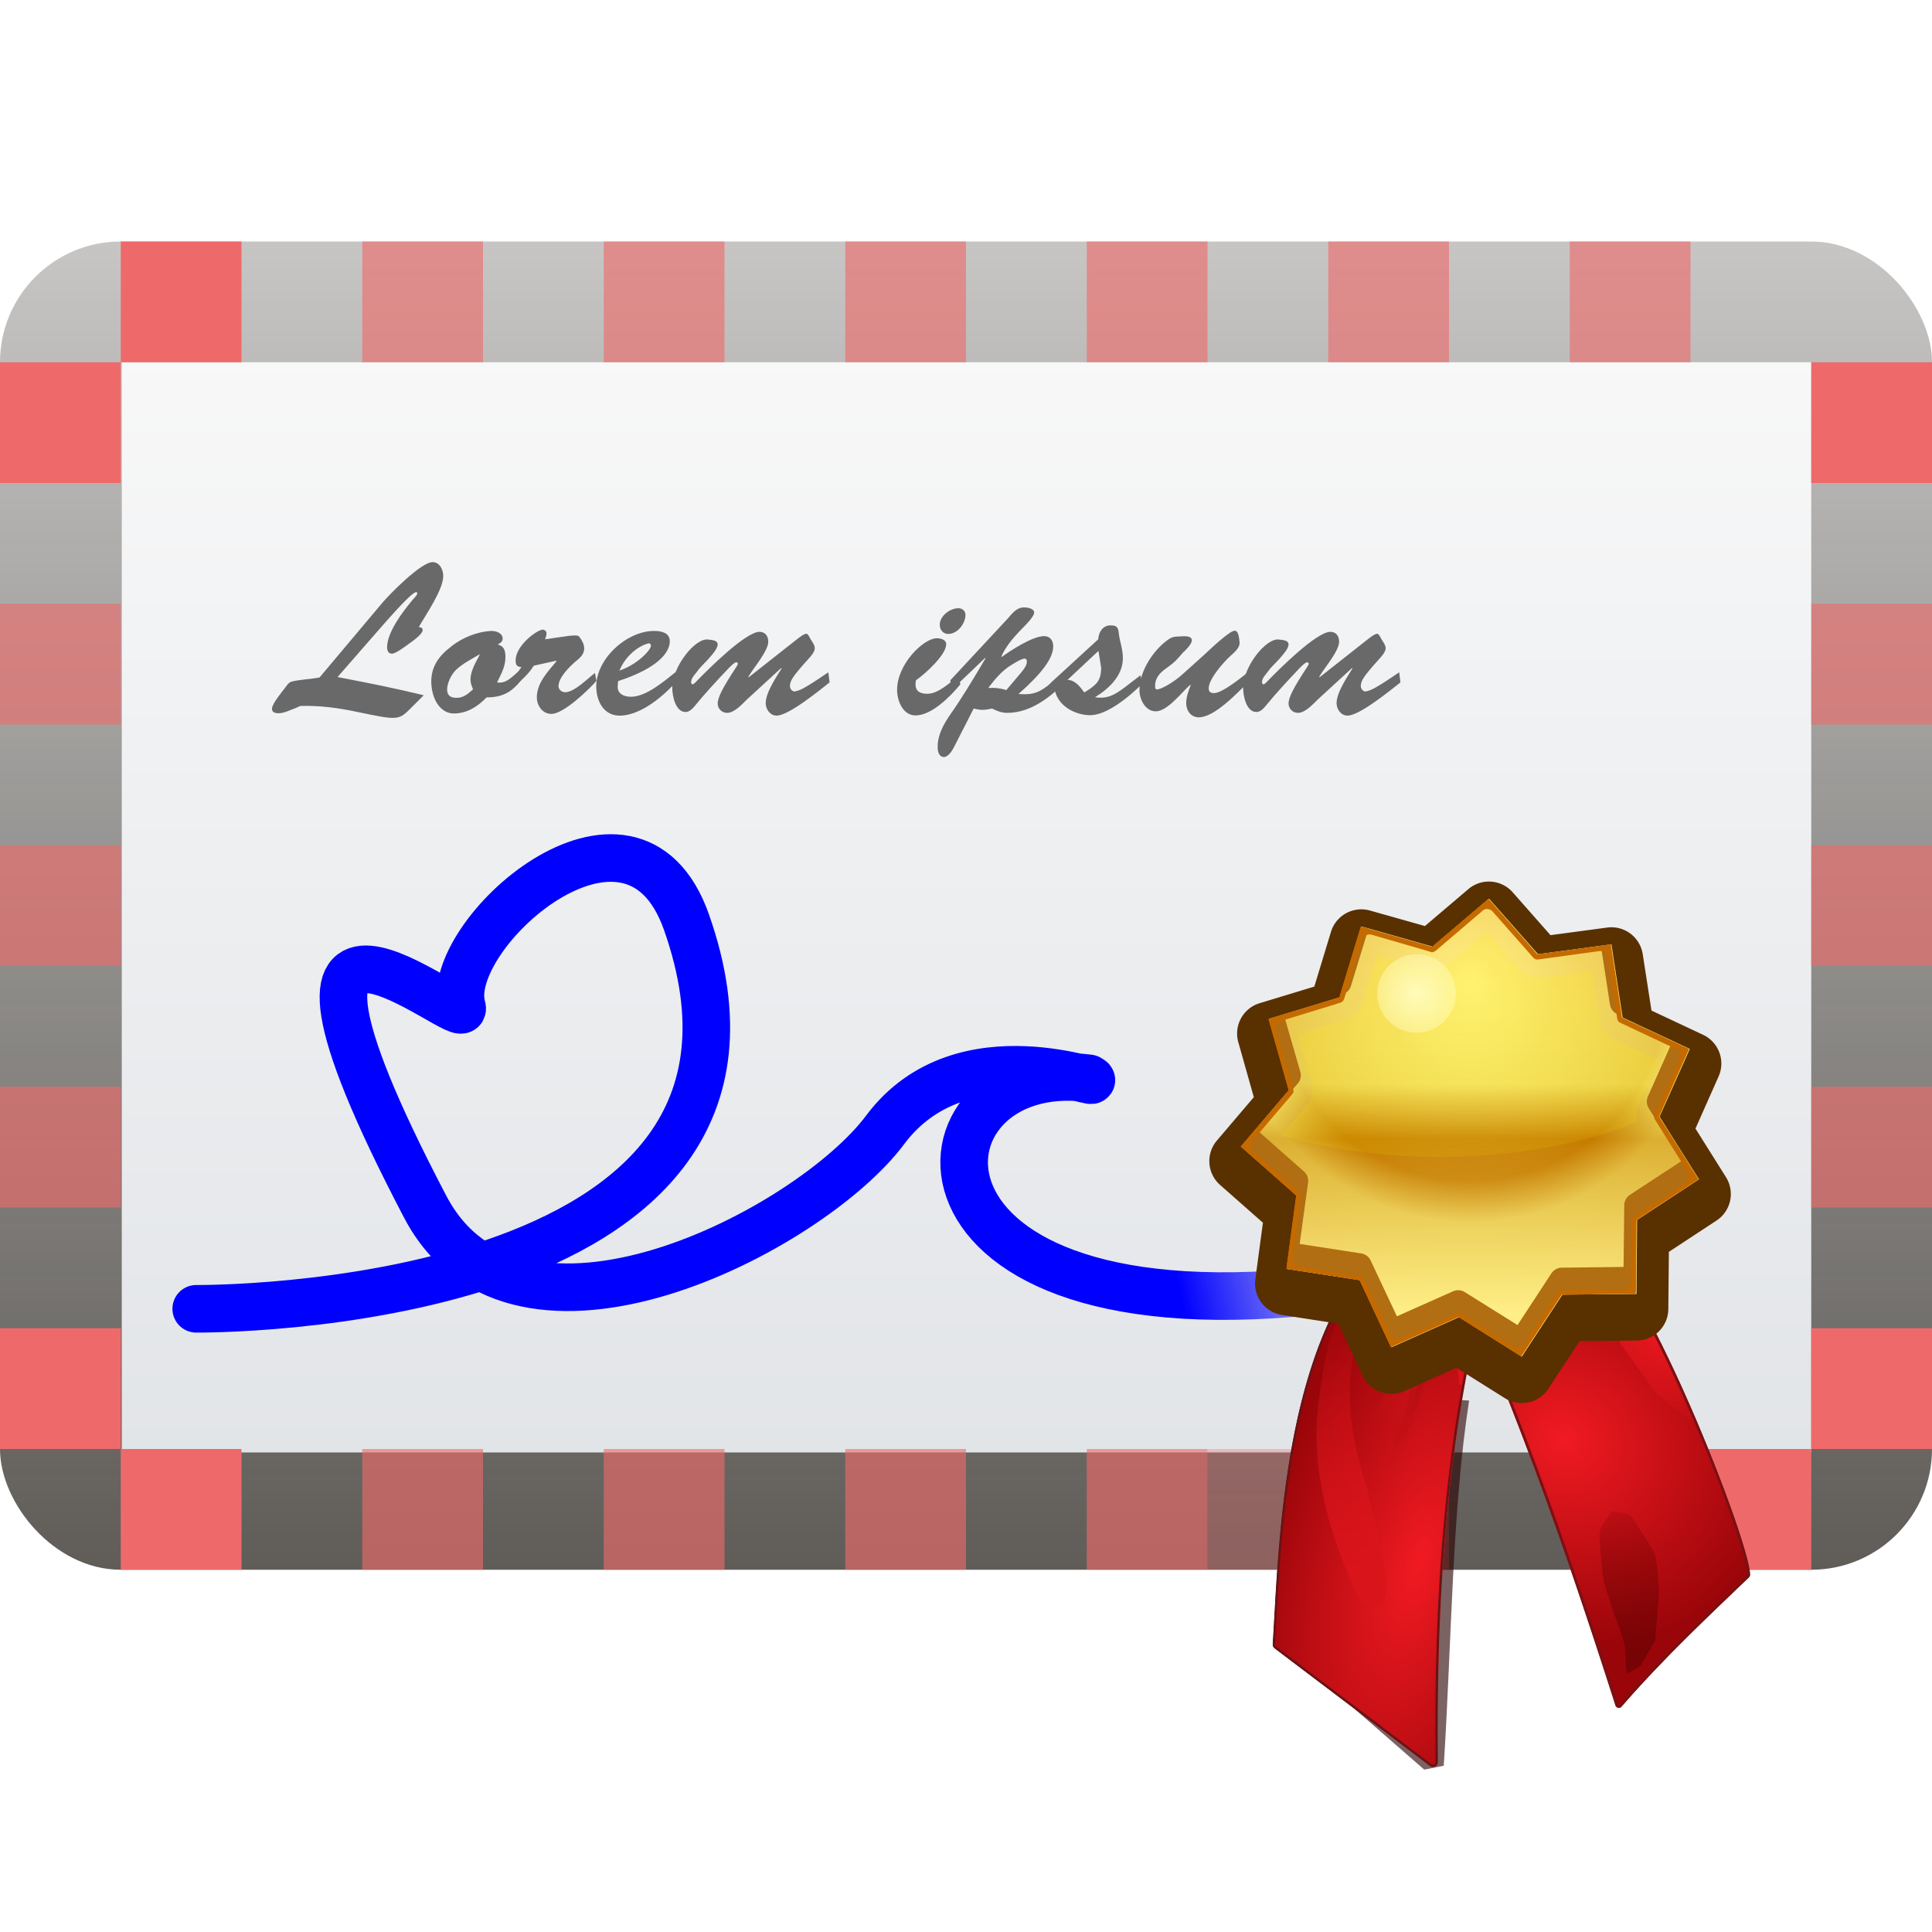 <svg height="16" width="16" xmlns="http://www.w3.org/2000/svg" xmlns:xlink="http://www.w3.org/1999/xlink"><linearGradient id="a" gradientUnits="userSpaceOnUse" x1="101.099" x2="101.099" y1="-125.739" y2="-31.373"><stop offset="0" stop-color="#dee1e5"/><stop offset="1" stop-color="#fafafa"/></linearGradient><linearGradient id="b" gradientTransform="matrix(2.067 0 0 2.219 -46.381 -134.029)" gradientUnits="userSpaceOnUse" x1="58.638" x2="64.994" y1="99.726" y2="98.139"><stop offset="0" stop-color="#00f"/><stop offset="1" stop-color="#00f" stop-opacity="0"/></linearGradient><filter id="c"><feGaussianBlur stdDeviation="1.466"/></filter><filter id="d"><feGaussianBlur stdDeviation=".641"/></filter><clipPath id="e"><path d="m104.176 99.24-6.333.059-3.473 5.296-5.359-3.374-5.785 2.577-2.684-5.736-6.26-.959.843-6.276-4.748-4.191 4.103-4.824-1.728-6.093 6.06-1.84 1.84-6.06 6.093 1.728 4.824-4.103 4.191 4.748 6.276-.843.959 6.26 5.736 2.684-2.577 5.785 3.374 5.359-5.296 3.473z" transform="translate(80 -.939)"/></clipPath><filter id="f" height="1.384" width="1.384" x="-.192" y="-.192"><feGaussianBlur stdDeviation=".537"/></filter><filter id="g"><feGaussianBlur stdDeviation=".458"/></filter><filter id="h"><feGaussianBlur stdDeviation="1.305"/></filter><clipPath id="i"><path d="m612.44 160.09a1.014 1.014 0 0 0 -.281.125c-.027.014-.033.011-.062.031-.026.014-.038.015-.062.031-.118.078-.248.152-.406.25-.306.19-.765.444-1.219.719-.454.275-.871.552-1.188.75-.1.062-.235.125-.469.281-.113.075-.19.134-.25.188-.03.027-.043.075-.062.094h-.031c-.005.005-.013.011-.031.031-0.0 0-.062.094-.062.094-6.738 6.571-9.958 14.746-10.844 23.594-.891 8.9.571 18.457 3.188 27.844 5.214 18.709 15.001 36.707 20.156 47.125a1.014 1.014 0 0 0 .781.562l40.062 5a1.014 1.014 0 0 0 1-1.531c-17.392-29.438-32.514-59.838-41.375-92.906-.302-1.129-1.115-1.717-1.781-2.375-.342-.337-.637-.615-.781-.844-.142-.225-.147-.396-.125-.5-.018.084.058-.162.156-.469.089-.279.185-.604.281-.906.105-.332.182-.631.25-.875 0-.001.059-.043.125-.344a1.014 1.014 0 0 0 -.344-1l-5.75-4.75a1.014 1.014 0 0 0 -.875-.219z"/></clipPath><filter id="j" height="1.182" width="1.408" x="-.204" y="-.091"><feGaussianBlur stdDeviation=".782"/></filter><filter id="k" height="1.16" width="1.299" x="-.15" y="-.08"><feGaussianBlur stdDeviation="1.46"/></filter><filter id="l" height="1.07" width="1.417" x="-.208" y="-.035"><feGaussianBlur stdDeviation=".882"/></filter><filter id="m" height="1.031" width="1.213" x="-.106" y="-.016"><feGaussianBlur stdDeviation=".394"/></filter><filter id="n"><feGaussianBlur stdDeviation=".597"/></filter><filter id="o" height="1.424" width="1.254" x="-.127" y="-.212"><feGaussianBlur stdDeviation="2.08"/></filter><radialGradient id="p" cx="602.011" cy="169.382" gradientTransform="matrix(.963 0 0 .853 22.421 24.876)" gradientUnits="userSpaceOnUse" r="43.462" xlink:href="#u"/><clipPath id="q"><path d="m582.025 131.65a.662.662 0 0 0 -.357.09l-21.844 12.688a.662.662 0 0 0 -.055 1.109c30.622 22.016 51.726 40.13 75.223 61.422a.662.662 0 0 0 1.096-.365c2.269-11.833 5.694-23.016 8.393-32.41a.662.662 0 0 0 -.074-.531c-.53-.858-1.656-2.045-3.311-3.621s-3.821-3.496-6.348-5.625c-5.054-4.257-11.542-9.344-18.203-14.125-6.661-4.781-13.49-9.253-19.242-12.285-2.876-1.516-5.48-2.674-7.689-3.328-1.955-.579-3.558-.701-4.873-.295l-2.248-2.504a.662.662 0 0 0 -.467-.219z" transform="translate(.018)"/></clipPath><filter id="r" height="1.507" width="1.68" x="-.34" y="-.253"><feGaussianBlur stdDeviation="2.7"/></filter><filter id="s" height="1.404" width="1.262" x="-.131" y="-.202"><feGaussianBlur stdDeviation="1.571"/></filter><filter id="t"><feGaussianBlur stdDeviation=".371"/></filter><linearGradient id="u"><stop offset="0" stop-color="#f11a22"/><stop offset="1" stop-color="#990509"/></linearGradient><linearGradient id="v"><stop offset="0" stop-color="#640101"/><stop offset="1" stop-color="#640101" stop-opacity="0"/></linearGradient><linearGradient id="w"><stop offset="0" stop-color="#da141b"/><stop offset="1" stop-color="#da141b" stop-opacity="0"/></linearGradient><filter id="x" height="1.201" width="1.395" x="-.198" y="-.101"><feGaussianBlur stdDeviation="1.078"/></filter><linearGradient id="y" gradientUnits="userSpaceOnUse" x1="48" x2="48" y1="160" y2="-16.25"><stop offset="0" stop-color="#312d28"/><stop offset="1" stop-color="#312d28" stop-opacity="0"/></linearGradient><radialGradient id="z" cx="608.323" cy="143.491" gradientTransform="matrix(1.239 0 0 .742 -145.383 37.08)" gradientUnits="userSpaceOnUse" r="19.651"><stop offset="0" stop-color="#eb181f"/><stop offset="1" stop-color="#eb181f" stop-opacity="0"/></radialGradient><radialGradient id="A" cx="573.464" cy="135.303" gradientTransform="matrix(1 0 0 .721 0 37.755)" gradientUnits="userSpaceOnUse" r="18.174"><stop offset="0" stop-color="#4e0202"/><stop offset="1" stop-color="#7e0404" stop-opacity=".889"/></radialGradient><linearGradient id="B" gradientUnits="userSpaceOnUse" x1="633.937" x2="613.629" xlink:href="#v" y1="197.161" y2="166.936"/><radialGradient id="C" cx="500.993" cy="210.258" gradientTransform="matrix(.968 -.252 .569 2.184 -103.455 -115.607)" gradientUnits="userSpaceOnUse" r="32.798" xlink:href="#u"/><linearGradient id="D" gradientUnits="userSpaceOnUse" x1="629.838" x2="607.273" xlink:href="#w" y1="184.084" y2="145.001"/><radialGradient id="E" cx="504.051" cy="178.19" gradientTransform="matrix(2.484 -.29 1.161 9.931 -846.241 -1441.397)" gradientUnits="userSpaceOnUse" r="4.447" xlink:href="#v"/><radialGradient id="F" cx="505.334" cy="176.754" gradientTransform="matrix(2.484 -.29 1.161 9.931 -847.441 -1441.397)" gradientUnits="userSpaceOnUse" r="4.447"><stop offset="0" stop-color="#de1822"/><stop offset="1" stop-color="#de1822" stop-opacity="0"/></radialGradient><linearGradient id="G" gradientUnits="userSpaceOnUse" x1="636.58" x2="599.097" xlink:href="#w" y1="237.157" y2="185.307"/><linearGradient id="H" gradientUnits="userSpaceOnUse" x1="615.526" x2="607.382" y1="158.337" y2="188.73"><stop offset="0" stop-color="#680000"/><stop offset="1" stop-color="#680000" stop-opacity="0"/></linearGradient><linearGradient id="I" gradientUnits="userSpaceOnUse" x1="89.955" x2="89.955" y1="100.949" y2="61.269"><stop offset="0" stop-color="#ffee93"/><stop offset=".377" stop-color="#c57c00"/><stop offset=".495" stop-color="#ffff7d"/><stop offset="1" stop-color="#ffe171"/></linearGradient><radialGradient id="J" cx="89.955" cy="72.519" gradientUnits="userSpaceOnUse" r="34.576"><stop offset="0" stop-color="#ffee93"/><stop offset=".492" stop-color="#c57c00"/><stop offset=".597" stop-color="#ffff7d"/><stop offset="1" stop-color="#ffe171"/></radialGradient><linearGradient id="K" gradientUnits="userSpaceOnUse" x1="95.453" x2="95.453" y1="73.791" y2="108.357"><stop offset="0" stop-color="#fff201"/><stop offset="1" stop-color="#fff201" stop-opacity="0"/></linearGradient><radialGradient id="L" cx="89.095" cy="77.442" gradientUnits="userSpaceOnUse" r="6.547"><stop offset="0" stop-color="#fffbba"/><stop offset="1" stop-color="#fffbba" stop-opacity="0"/></radialGradient><g transform="matrix(.125 0 0 .125 0 -2)"><rect fill="url(#y)" height="88" rx="8" width="128" y="32"/><path d="m8.068-112.228h111.932v72.228h-111.932z" fill="url(#a)" transform="scale(1 -1)"/><g fill="#ee6a6a"><path d="m8 112h8v8h-8z"/><g fill-opacity=".616"><path d="m24 112h8v8h-8z"/><path d="m40 112h8v8h-8z"/><path d="m56 112h8v8h-8z"/><path d="m72 112h8v8h-8z"/><path d="m88 112h8v8h-8z"/></g><path d="m80 112h8v8h-8z" fill-opacity=".322"/><path d="m104 112h8v8h-8z" fill-opacity=".616"/><path d="m112 112h8v8h-8z"/></g><g fill="#696969"><path d="m34.396 60.458c-.44.327-.838.866-1.463.753.27-.554.554-1.051.554-1.676 0-.426-.085-.724-.511-.838.156-.085.327-.17.327-.384 0-.383-.469-.526-.781-.511-.866.043-1.889.426-2.656 1.051-.795.611-1.321 1.321-1.293 2.386.057 1.293.739 2.031 1.477 2.031.895 0 1.591-.455 2.187-1.065 1.037 0 1.662-.341 2.301-1.15l-.142-.597m-2.613-1.108c.057.028-.611.923-.611 1.662 0 .241.071.426.17.653-.327.298-.625.568-1.094.568-.355 0-.625-.128-.625-.54 0-.44.27-.994.582-1.307.426-.412 1.094-.753 1.577-1.037"/><path d="m36.846 59.776.028.028c-.568.682-1.307 1.435-1.307 2.4 0 .54.369 1.094.966 1.094.81 0 2.443-1.577 2.983-2.187l-.1-.526c-.469.355-1.364 1.278-1.974 1.278-.213 0-.44-.17-.44-.398 0-.568.696-1.264 1.108-1.619.327-.27.597-.483.597-.923-.028-.256-.128-.483-.341-.753-.142-.17-.923 0-2.258.185.057-.128.1-.256.1-.398 0-.128-.114-.241-.256-.241-.341 0-1.79 1.023-1.79 2.045 0 .298.085.412.384.44-.27.383-.568.739-.937 1.037l.057.625c.611-.611 1.207-.98 1.704-1.761l1.477-.327"/><path d="m44.76 60.529c-.753.597-1.946 1.633-2.954 1.633-.455 0-.923-.185-.881-.724l.028-.312c2.727-.895 3.423-1.946 3.423-2.642 0-.568-.568-.682-1.023-.682-1.846-.014-3.906 1.889-3.849 3.75.028.937.511 1.861 1.548 1.861 1.406 0 2.969-1.335 3.835-2.344l-.128-.54m-3.721-.099c.384-.937 1.207-1.619 1.917-1.804.1-.028.17.057.17.156.016.241-.838 1.222-2.088 1.648"/><path d="m51.754 60.259.028.028c-.355.582-1.051 1.591-1.051 2.301 0 .412.298.824.724.824.795 0 2.841-1.676 3.508-2.202l-.085-.668c-1.747 1.193-1.903 1.193-2.202 1.264-.17.043-.355-.185-.341-.355.016-.327.1-.554 1.207-1.775.156-.17.44-.483.44-.724 0-.199-.156-.412-.256-.568-.042-.057-.185-.398-.298-.398-.17 0-.526.284-.668.398l-3.153 2.486-.028-.028c.312-.554 1.321-1.704 1.321-2.329 0-.369-.199-.653-.582-.653-.923 0-3.451 2.528-4.147 3.253-.042.043-.213.227-.284.227-.057 0-.1-.099-.1-.128 0-.298.256-.526.412-.739.213-.312.526-.568.781-.866.17-.199.568-.625.568-.909 0-.298-.426-.298-.639-.327-.852-.114-2.358 1.79-2.372 3.182 0 .511.199 1.619.881 1.619.256 0 .455-.213.611-.398.668-.824 1.463-1.676 2.202-2.457.1-.099.412-.44.554-.44.057 0 .1.043.1.099 0 .043-.057.156-.085.185-.923 1.406-1.264 2.06-1.25 2.471.016.341.284.597.625.597.483 0 .994-.582 1.321-.895l2.258-2.074"/><path d="m63.497 60.799c-.568.412-1.307 1.165-2.059 1.165-.653 0-.866-.312-.753-.895.597-.412 2.003-1.676 2.003-2.386 0-.312-.384-.398-.625-.398-.852 0-2.628 1.69-2.628 3.423 0 .724.384 1.69 1.222 1.69 1.079 0 2.329-1.278 2.969-2.06l-.128-.54m-.668-2.798c.611 0 1.136-.696 1.136-1.264 0-.256-.213-.44-.469-.44-.554 0-1.236.511-1.236 1.094 0 .341.227.611.568.611"/><path d="m66.669 61.722c-.384-.128-.781-.17-1.193-.142.384-.511.781-.994 1.307-1.378.185-.128.866-.568 1.094-.568.114 0 .156.099.156.199 0 .256-.199.497-.355.696l-1.008 1.193m-2.159 1.222c.185.043.369.085.568.085.227 0 .44-.043.653-.085.341.17.625.284 1.008.284 1.534 0 2.812-1.023 3.863-2.045l-.1-.653c-1.52 1.307-1.804 1.534-3.025 1.449 1.591-1.406 2.301-2.386 2.301-3.167 0-.369-.213-.668-.597-.668-.767 0-2.202.937-2.812 1.378l-.028-.028c.284-.639.724-1.165 1.207-1.676.227-.241.966-.923.966-1.236 0-.27-.455-.341-.653-.341-.54 0-.795.412-1.136.781l-3.764 4.048.057.668 2.244-2.145.028.028c-.923 1.562-1.633 2.727-2.287 3.65-.582.824-.895 1.534-.881 2.244 0 .256.085.639.412.639.27 0 .526-.383.639-.597l1.335-2.613"/><path d="m72.774 59.123c.085.483.142.866.185 1.165-.042.824-.27 1.065-1.122 1.591-.27-.369-.582-.81-1.108-.838l2.045-1.917m1.932 2.273c-.696.526-1.25.952-2.159.795.909-.554 1.846-1.42 1.846-2.585 0-.625-.213-1.108-.27-1.648-.042-.398-.128-.526-.554-.526-.511 0-.781.455-.81.923l-3.082 2.826c-.114.114-.341.312-.341.497 0 .128.1.27.242.27.128 0 .227-.099.312-.185.256 1.037 1.307 1.577 2.258 1.619 1.136.057 2.684-1.236 3.551-2.102l-.142-.54-.852.653"/><path d="m78.347 60.671c-.668.597-1.449 1.008-1.704 1.008-.1 0-.114-.142-.114-.213 0-.597.341-.909.781-1.222.554-.398.639-.526 1.079-1.023.156-.128.54-.526.568-.753.057-.426-.668-.298-.866-.298-.242 0-.426.028-.625.156-.909.597-1.974 2.017-1.974 3.395 0 .611.384 1.406 1.079 1.406.781 0 1.733-1.278 2.287-1.761l.028.028c-.142.369-.298.767-.298 1.193 0 .497.312.937.838.937 1.051 0 2.557-1.633 3.281-2.329l-.085-.611c-.426.341-1.648 1.335-2.187 1.335-.227 0-.355-.085-.355-.312 0-.639 1.008-1.761 1.463-2.173.227-.199.611-.526.582-.866-.057-.739-.213-.781-.327-.781-.355 0-1.747 1.349-2.045 1.619l-1.406 1.264"/><path d="m89.575 60.259.028.028c-.355.582-1.051 1.591-1.051 2.301 0 .412.298.824.724.824.795 0 2.841-1.676 3.508-2.202l-.085-.668c-1.747 1.193-1.903 1.193-2.202 1.264-.17.043-.355-.185-.341-.355.016-.327.1-.554 1.207-1.775.156-.17.44-.483.44-.724 0-.199-.156-.412-.256-.568-.042-.057-.185-.398-.298-.398-.17 0-.526.284-.668.398l-3.153 2.486-.028-.028c.312-.554 1.321-1.704 1.321-2.329 0-.369-.199-.653-.582-.653-.923 0-3.451 2.528-4.147 3.253-.042.043-.213.227-.284.227-.057 0-.1-.099-.1-.128 0-.298.256-.526.412-.739.213-.312.526-.568.781-.866.17-.199.568-.625.568-.909 0-.298-.426-.298-.639-.327-.852-.114-2.358 1.79-2.372 3.182 0 .511.199 1.619.881 1.619.256 0 .455-.213.611-.398.668-.824 1.463-1.676 2.202-2.457.1-.099.412-.44.554-.44.057 0 .1.043.1.099 0 .043-.057.156-.085.185-.923 1.406-1.264 2.06-1.25 2.471.016.341.284.597.625.597.483 0 .994-.582 1.321-.895l2.258-2.074"/></g><path d="m13 102.711s41.639.401 32.479-25.619c-3.66-10.384-16.259.955-14.868 5.654.545 1.84-16.146-12.956-2.442 13.202 6.102 11.648 25.507 1.567 30.474-5.092 5.164-6.922 15.078-2.52 13.497-3.414-12.183-1.575-13.987 17.653 16.173 13.954" fill="none" stroke="url(#b)" stroke-linecap="round" stroke-linejoin="round" stroke-width="3.152"/><g fill="#ee6a6a"><path d="m8 32h8v8h-8z"/><g fill-opacity=".616"><path d="m24 32h8v8h-8z"/><path d="m40 32h8v8h-8z"/><path d="m56 32h8v8h-8z"/><path d="m72 32h8v8h-8z"/><path d="m88 32h8v8h-8z"/><path d="m104 32h8v8h-8z"/></g><path d="m120 40h8v8h-8z"/><g transform="matrix(0 1 -1 0 0 8)"><path d="m32-8h8v8h-8z"/><g fill-opacity=".616"><path d="m48-8h8v8h-8z"/><path d="m64-8h8v8h-8z"/><path d="m80-8h8v8h-8z"/></g><path d="m96-8h8v8h-8z"/></g><g transform="matrix(0 1 -1 0 0 16)"><g fill-opacity=".616"><path d="m40-128h8v8h-8z"/><path d="m56-128h8v8h-8z"/><path d="m72-128h8v8h-8z"/></g><path d="m88-128h8v8h-8z"/></g></g><path d="m107.336 97.506c1.844 1.663 4.93 8.987 6.34 14.314l-.307.391-8.283 6.25-5.119-16.447z" fill="#280000" fill-opacity=".61" filter="url(#x)" transform="matrix(.974 0 0 .974 4.44 9.862)"/><path d="m95.371 101.572c-1.161 7.497-1.189 16.505-1.724 24.837l-1.326.265-9.032-7.867 2.359-17.854z" fill="#280000" fill-opacity=".61" filter="url(#x)" transform="matrix(.974 0 0 .974 4.44 9.862)"/><path d="m582.025 131.65a.662.662 0 0 0 -.357.09l-21.844 12.688a.662.662 0 0 0 -.055 1.109c30.622 22.016 51.726 40.13 75.223 61.422a.662.662 0 0 0 1.096-.365c2.269-11.833 5.694-23.016 8.393-32.41a.662.662 0 0 0 -.074-.531c-.53-.858-1.656-2.045-3.311-3.621s-3.821-3.496-6.348-5.625c-5.054-4.257-11.542-9.344-18.203-14.125-6.661-4.781-13.49-9.253-19.242-12.285-2.876-1.516-5.48-2.674-7.689-3.328-1.955-.579-3.558-.701-4.873-.295l-2.248-2.504a.662.662 0 0 0 -.467-.219z" fill="url(#p)" transform="matrix(.311 .18 -.18 .311 -53.206 -49.676)"/><g clip-path="url(#q)" transform="matrix(.311 .18 -.18 .311 -53.206 -49.676)"><path d="m588.671 133.164 1.434 6.885 4.877 4.016 7.746 4.877 10.328 4.59 14.918 1.721-5.164-12.049-34.138-11.475z" fill="url(#z)" filter="url(#o)"/><path clip-path="none" d="m581.844 90.993c-.147.023-.31.08-.438.156-.008.005-.023-.005-.031 0l-21.812 12.687-.031.031c-.691.443-.696 1.424-.031 1.906 30.605 22.004 51.665 40.12 75.156 61.406.336.301.798.31 1.156.188s.701-.4.781-.844c2.261-11.788 5.645-22.949 8.344-32.344.003-.009-.003-.022 0-.031.085-.306.068-.632-.094-.906-.588-.951-1.742-2.165-3.406-3.75-1.665-1.586-3.842-3.492-6.375-5.625-5.065-4.267-11.578-9.368-18.25-14.156-6.672-4.788-13.493-9.262-19.281-12.312-2.892-1.524-5.487-2.705-7.75-3.375-1.849-.548-3.441-.639-4.812-.312l-2.094-2.344c-.263-.3-.637-.433-1.031-.375zm.125 1c.041-.006.129.031.156.062l2.25 2.5.219.219.312-.094c1.181-.362 2.667-.28 4.562.281 2.156.639 4.765 1.805 7.625 3.312 5.717 3.013 12.507 7.478 19.156 12.25 6.65 4.772 13.146 9.846 18.188 14.094 2.521 2.124 4.668 4.059 6.312 5.625 1.646 1.568 2.746 2.736 3.219 3.5.019.032.042.089.031.125v.031c-2.696 9.388-6.131 20.571-8.406 32.438-.003.017-.045.066-.125.094s-.112.011-.125 0c-23.502-21.297-44.642-39.44-75.281-61.469-.03-.022-0-.261.031-.281l21.812-12.656h.031c.018-.011.011-.028.031-.031z" fill="#791113" filter="url(#t)" transform="translate(.018 40.163)"/><path d="m559.062 144.228 9.128.406 5.477-1.42 4.057-2.84 3.854-.811 3.043.203-.811-1.42s-3.043-.203-2.231-1.217c.811-1.014 3.043-3.449 3.043-3.449l3.246-5.477-10.751-2.231s-4.666 2.029-6.491 2.84c-1.826.811-10.345 11.36-10.345 11.36z" fill="url(#A)" filter="url(#s)"/><path d="m635.334 192.913s-3.246-6.897-3.651-7.708c-.406-.811-3.854-5.883-4.666-6.288-.811-.406-6.288-3.448-7.1-3.651-.811-.203-3.449 1.014-3.449 1.014s-.406 3.448 0 4.463c.406 1.014 4.057 6.086 4.868 7.1.811 1.014 5.477 5.071 6.491 5.883 1.014.811 3.246 2.637 3.854 3.854.609 1.217 2.231 3.246 2.231 3.246l1.42-2.434z" fill="url(#B)" filter="url(#r)" opacity=".8"/></g><path d="m475.115 145.674a1.014 1.014 0 0 0 -.396.086 1.014 1.014 0 0 0 -.143.076c-.006.004-.006.002-.012.006-.026.014-.035.015-.06.031-.118.077-.257.168-.414.266-.306.19-.755.438-1.209.713-.454.275-.883.56-1.199.758-.1.062-.229.109-.463.266a1.014 1.014 0 0 0 -.002 0c-.113.075-.192.144-.252.197-.03.027-.053.051-.072.07-.001.001-.003.003-.004.004-.008.008-.015.015-.023.023-.005.005-.005.005-.023.025-0.0 0-.068.084-.068.084s.002.002.002.002c-6.729 6.569-9.962 14.745-10.848 23.586-.891 8.9.573 18.455 3.189 27.842 5.214 18.709 15.006 36.729 20.162 47.146a1.014 1.014 0 0 0 .783.557l40.062 5a1.014 1.014 0 0 0 .998-1.521c-17.392-29.438-32.501-59.865-41.361-92.934-.302-1.129-1.133-1.709-1.799-2.367-.342-.337-.618-.621-.762-.85-.142-.225-.169-.392-.146-.496-.018.084.064-.16.162-.467.089-.279.185-.606.281-.908.105-.332.191-.632.26-.877 0-.001.041-.035.107-.336a1.014 1.014 0 0 0 -.344-1l-5.75-4.75a1.014 1.014 0 0 0 -.656-.232z" fill="url(#C)" transform="matrix(.277 .16 -.16 .277 -10.048 -20.773)"/><g clip-path="url(#i)" transform="matrix(.277 .16 -.16 .277 -45.851 -46.763)"><path d="m629.838 183.224c-14.765-13.114-19.868-25.566-18.647-43.032 0 0-3.899 5.224-4.303 8.319-1.091 8.351.737 17.692 5.451 24.671l14.918 22.09c12.274-.046 7.495-6.024 2.582-12.049z" fill="url(#D)" filter="url(#k)"/><path d="m618.129 160.991c-3.575 5.439-2.459 11.689-1.721 17.786 0 0 2.749 12.866 3.873 17.499s2.725 10.328 2.725 10.328 1.815 9.875-.43 11.619c-.362-4.621-2.102-15.054-4.59-19.364 0 0-1.887-6.737-2.438-10.184-.553-3.458-.861-10.471-.861-10.471s-1.132-5.492-1.147-7.817c-.009-3.368.749-6.135 2.008-9.252.656-1.078 3.012-3.012 3.012-3.012z" fill="url(#E)" filter="url(#l)" opacity=".535"/><path d="m616.929 160.991c-3.575 5.439-2.459 11.689-1.721 17.786 0 0 2.749 12.866 3.873 17.499s2.725 10.328 2.725 10.328 1.815 9.875-.43 11.619-5.307-1.148-5.307-1.148-.388-4.063-.717-7.028-1.291-10.758-1.291-10.758.384-7.095.287-10.614c-.097-3.519-.861-10.471-.861-10.471s-.558-4.99-.574-7.315c-.009-3.368.175-6.637 1.434-9.754.656-1.078 3.012-3.012 3.012-3.012z" fill="url(#F)" filter="url(#m)"/><path d="m621.662 223.53c-14.765-13.114-19.868-25.566-18.647-43.032 0 0-3.899 5.224-4.303 8.319-1.091 8.351 2.131 16.931 5.451 24.671 5.196 12.115 14.988 22.163 27.827 30.839 12.274-.046-5.414-14.774-10.328-20.799z" fill="url(#G)" filter="url(#k)"/><path d="m612.052 158.337c-.606 1.392-4.012 1.338-1.296 4.65-.176 5.497-2.961 10.622-4.441 15.933 0 0 3.721-6.175 5.164-9.467 1.196-2.728 2.869-8.463 2.869-8.463s1.721-2.008 1.004-2.152-3.156 0-3.299-.502z" fill="url(#H)" filter="url(#j)"/><path d="m612.312 159.594c-.035.009-.06.051-.094.062-.111.039-.244.061-.344.125v.031c-.008.004-.023-.005-.031 0-.012.007-.021.024-.031.031-.015.006-.014-.001-.062.031-.1.066-.209.116-.375.219-.286.177-.754.438-1.219.719-.466.282-.882.559-1.188.75-.055.034-.244.141-.5.312-.109.073-.202.12-.281.188l-.031.031c-.019.017-.017.016-.031.031l-.031.062-.031.031c.042-.042-.029-.006-.062.031 0 0-.029.06-.031.062-.002.003-.028-.004-.031 0s.004.026 0 .031c-.004.006.004.025 0 .031-.016.023-.031.031-.031.031-6.774 6.647-10.046 14.912-10.938 23.812-.9 8.989.592 18.606 3.219 28.031 5.236 18.785 15.042 36.821 20.188 47.219.223.46.649.778 1.156.844l40.062 5c.606.08 1.118-.277 1.406-.719s.411-1.04.094-1.562c-17.38-29.417-32.469-59.776-41.312-92.781-.349-1.303-1.31-2.005-1.938-2.625-.347-.342-.611-.628-.688-.75-.084-.134-.058-.148-.062-.125l-.5-.094-.5-.094c-.002.011.003.009 0 .031-.002.011.001.03 0 .062-.001.016-0.0.062 0 .062 0.0 0.0.031.094.031.094 0.0 0.0.062.156.062.156.027.155.021.272.125.438.211.335.507.605.844.938.705.696 1.401 1.202 1.656 2.156 8.878 33.132 24.002 63.573 41.406 93.031.077.127.059.345-.062.531-.122.187-.291.269-.438.25l-40.062-5c-.156-.02-.337-.14-.406-.281-5.165-10.439-14.931-28.398-20.125-47.032-2.606-9.349-4.038-18.877-3.156-27.688.876-8.744 4.031-16.773 10.656-23.25.011-.011.02-.021.031-.031l.031-.031.031-.031s.023-.019.031-.031l.031-.031c.004-.005-.003-.027 0-.031.029-.031.051-.013.062-.031.033-.029.086-.088.188-.156.211-.141.325-.191.469-.281.327-.204.714-.451 1.156-.719.443-.268.924-.548 1.25-.75.15-.093.27-.16.406-.25-.03.02-.044.041.031 0 .011-.005.01-.02.031-.031h.031l.031-.031c.044-.028.075-.049.125-.062v.031c.145-.032.325-.002.438.094l5.75 4.75c.132.11.193.332.156.5-.023.105-.025.142-.031.156-.001.003-0.0.031 0 .031-.011.015-.031.031-.031.031l-.031.094v.031c-.071.253-.15.528-.25.844-.098.309-.195.635-.281.906-.044.139-.066.258-.094.344-0.0 0.0.063-.063.062-.062-0.0 0.0.125-.094.125-.094 0 0 .219.438.219.438-0-0.0.469-.125.469-.125s.031.094.031.094c-0-0.0.001.047 0 .062.03-.092.08-.203.125-.344.092-.287.187-.611.281-.906.091-.286.129-.536.188-.75.008-.011.024-.019.031-.031.02-.03.046-.059.062-.094.046-.097.086-.231.125-.406.123-.556-.092-1.105-.531-1.469l-5.75-4.75c-.362-.308-.817-.445-1.281-.344l.031.188-.062-.188z" fill="#681315" filter="url(#n)"/></g><path d="m475.115 145.674a1.014 1.014 0 0 0 -.396.086 1.014 1.014 0 0 0 -.143.076c-.006.004-.006.002-.012.006-.026.014-.035.015-.06.031-.118.077-.257.168-.414.266-.306.19-.755.438-1.209.713-.454.275-.883.56-1.199.758-.1.062-.229.109-.463.266a1.014 1.014 0 0 0 -.002 0c-.113.075-.192.144-.252.197-.03.027-.053.051-.072.07-.001.001-.003.003-.004.004-.008.008-.015.015-.023.023-.005.005-.005.005-.023.025-0.0 0-.068.084-.068.084s.002.002.002.002c-6.729 6.569-9.962 14.745-10.848 23.586-.891 8.9.573 18.455 3.189 27.842 5.214 18.709 15.006 36.729 20.162 47.146a1.014 1.014 0 0 0 .783.557l40.062 5a1.014 1.014 0 0 0 .998-1.521c-17.392-29.438-32.501-59.865-41.361-92.934-.302-1.129-1.133-1.709-1.799-2.367-.342-.337-.618-.621-.762-.85-.142-.225-.169-.392-.146-.496-.018.084.064-.16.162-.467.089-.279.185-.606.281-.908.105-.332.191-.632.26-.877 0-.001.041-.035.107-.336a1.014 1.014 0 0 0 -.344-1l-5.75-4.75a1.014 1.014 0 0 0 -.656-.232z" fill="url(#C)" transform="matrix(.277 .16 -.16 .277 -10.048 -20.773)"/><path d="m91.422 62.729a2.713 2.713 0 0 0 -1.617.643l-3.711 3.156-4.701-1.326a2.713 2.713 0 0 0 -3.332 1.822l-1.422 4.678-4.678 1.422a2.713 2.713 0 0 0 -1.822 3.332l1.326 4.701-3.156 3.711a2.713 2.713 0 0 0 .273 3.793l3.662 3.229-.65 4.844a2.713 2.713 0 0 0 2.271 3.041l4.82.748 2.076 4.439a2.713 2.713 0 0 0 3.566 1.326l4.459-2 4.145 2.604a2.713 2.713 0 0 0 3.711-.809l2.674-4.072 4.898-.047a2.713 2.713 0 0 0 2.686-2.686l.047-4.898 4.072-2.674a2.713 2.713 0 0 0 .809-3.711l-2.607-4.152 1.979-4.461a2.713 2.713 0 0 0 -1.326-3.555l-4.414-2.074-.748-4.824a2.713 2.713 0 0 0 -3.041-2.271l-4.844.65-3.229-3.662a2.713 2.713 0 0 0 -2.176-.916z" fill="#593000" filter="url(#h)" transform="matrix(.775 0 0 .775 27.683 25.793)"/><path d="m104.176 99.24-6.333.059-3.473 5.296-5.359-3.374-5.785 2.577-2.684-5.736-6.26-.959.843-6.276-4.748-4.191 4.103-4.824-1.728-6.093 6.06-1.84 1.84-6.06 6.093 1.728 4.824-4.103 4.191 4.748 6.276-.843.959 6.26 5.736 2.684-2.577 5.785 3.374 5.359-5.296 3.473z" fill="url(#I)" transform="matrix(.775 0 0 .775 27.683 24.818)"/><path d="m104.176 99.24-6.333.059-3.473 5.296-5.359-3.374-5.785 2.577-2.684-5.736-6.26-.959.843-6.276-4.748-4.191 4.103-4.824-1.728-6.093 6.06-1.84 1.84-6.06 6.093 1.728 4.824-4.103 4.191 4.748 6.276-.843.959 6.26 5.736 2.684-2.577 5.785 3.374 5.359-5.296 3.473z" fill="url(#J)" opacity=".394" transform="matrix(.775 0 0 .775 27.683 24.818)"/><g clip-path="url(#e)" transform="matrix(.775 0 0 .775 -34.357 25.548)"><path d="m171.406 62.206c-.196.031-.383.119-.531.25l-4.375 3.719-5.562-1.562c-.516-.144-1.116.178-1.281.688l-1.688 5.531-5.531 1.688c-.509.165-.831.766-.688 1.281l1.562 5.562-3.719 4.406c-.337.408-.294 1.077.094 1.438l4.344 3.844-.781 5.719c-.061.53.348 1.071.875 1.156l5.719.875 2.438 5.25c.235.486.883.721 1.375.5l5.281-2.344 4.875 3.062c.46.289 1.139.142 1.438-.312l3.156-4.812 5.781-.062c.537-.01 1.022-.494 1.031-1.031l.062-5.781 4.812-3.156c.454-.298.602-.978.312-1.438l-3.062-4.844 2.344-5.312c.221-.492-.015-1.14-.5-1.375l-5.25-2.438-.875-5.719c-.086-.527-.626-.936-1.156-.875l-5.719.781-3.844-4.344c-.23-.26-.594-.394-.938-.344zm.062 2.5 3.5 3.969c.23.26.594.394.938.344l5.25-.719.812 5.281c.056.336.285.638.594.781l4.781 2.25-2.156 4.844c-.127.313-.091.686.094.969l2.812 4.5-4.438 2.906c-.287.191-.469.53-.469.875l-.062 5.281-5.281.062c-.345-0-.684.182-.875.469l-2.906 4.438-4.5-2.812c-.282-.184-.656-.221-.969-.094l-4.844 2.156-2.25-4.781c-.149-.316-.466-.548-.812-.594l-5.25-.812.719-5.25c.05-.343-.084-.708-.344-.938l-3.969-3.5 3.438-4.031c.226-.26.311-.636.219-.969l-1.469-5.094 5.094-1.562c.321-.101.587-.366.688-.688l1.562-5.094 5.094 1.469c.332.092.708.007.969-.219z" fill="#b16e13" filter="url(#c)"/><path d="m171.594 64.812c-.03.013-.062.023-.094.031-.039.006.007-.009-.031 0-.039.009.007-.012-.031 0-.038.012.006.017-.031.031-.036.017.003.012-.031.031-.035.019.002-.022-.031 0-.033.022 0.0.007-.031.031-.032.024-.001-.026-.031 0l-4.375 3.719c-.148.138-.365.198-.562.156l-5.563-1.562c-.026-.007-.005-.025-.031-.031-.026-.006-.005.005-.031 0-.027-.003-.005.002-.031 0-.027-.002-.004.001-.031 0-.027 0-.004-.002-.031 0-.027.003-.005-.004-.031 0-.026.004-.005-.005-.031 0-.026.007-.006.023-.031.031-.026.008-.006-.009-.031 0-.025.01-.007-.012-.031 0-.024.012.024.019 0 .031s-.008-.014-.031 0c-.022.015-.01.015-.031.031-.021.017-.011-.018-.031 0s.019.012 0 .031-.013-.02-.031 0 .017.011 0 .031-.015-.021-.031 0 .015.009 0 .031c-.014.023-.018.008-.031.031-.012.024.011.007 0 .031-.011.025.009.006 0 .031-.009.025-.023-.026-.031 0l-1.688 5.531c-.062.189-.217.345-.406.406l-5.53 1.688c-.025.008.025.022 0 .031-.025.009-.007-.011-.031 0-.025.011-.007-.012-.031 0-.024.013-.008.017-.031.031-.022.015-.01-.016-.031 0-.021.016.021.014 0 .031s-.011-.018-.031 0c-.02.018.019.012 0 .031s-.013-.02-.031 0c-.018.02.017.01 0 .031-.016.022-.016.009-.031.031-.014.023.013.008 0 .031s-.02-.024-.031 0c-.011.024.01.006 0 .031-.009.025.008.006 0 .031-.008.026-.025.005-.031.031-.005.026.004.005 0 .031-.004.026.003.005 0 .031-.002.027 0.0.004 0 .031.001.027-.002.004 0 .031s-.003.005 0 .031c.005.026-.006.005 0 .031.006.026.024.005.031.031l1.562 5.562c.05.193.002.409-.125.562l-3.719 4.406h-.031c-.016.021.015.009 0 .031-.014.023-.018.008-.031.031s.012.007 0 .031c-.011.024-.022.006-.031.031-.008.025.007.006 0 .031-.007.026.006.005 0 .031-.005.026.003.005 0 .031-.002.026.001.005 0 .031-.001.027-0.0.005 0 .031.002.026-.003.005 0 .031.003.026-.004.005 0 .031.005.026-.007.006 0 .031.008.025-.009.006 0 .031.009.025.021.007.031.031.011.024-.013.008 0 .031.014.023.017.009.031.031.016.021.015.011.031.031.018.02-.018.012 0 .031h.031l4.312 3.844c.16.136.245.354.219.562l-.781 5.688c-.003.027.002.005 0 .031-.002.027.001.004 0 .031.001.027-.002.005 0 .031.003.027-.005.005 0 .031s-.006.005 0 .031c.006.026.024-.026.031 0 .007.026-.008.006 0 .031.008.025-.009.006 0 .031.011.025-.012.007 0 .031.012.024.018-.023.031 0 .013.023-.014.009 0 .031.015.022.015.01.031.031.017.021.013.012.031.031.019.019-.02.013 0 .031s.011-.017.031 0c.021.017-.021.015 0 .031s.009-.015.031 0c.022.015.008-.014.031 0 .023.014-.024.019 0 .031s.007-.012.031 0c.025.01.006-.009.031 0 .025.009-.025.023 0 .031s.005-.007.031 0c.026.007.005-.005.031 0l5.719.875c.199.031.379.164.469.344l2.438 5.25c.012.024.018.008.031.031.014.023-.015.009 0 .031.015.022.015-.022.031 0 .016.022-.017.01 0 .031.018.02.012.012.031.031.02.018.01.014.031.031.022.016.009-.015.031 0 .022.015-.023.017 0 .031.023.014.007-.013.031 0 .024.013.007-.012.031 0 .024.012-.025.021 0 .031s.006-.009.031 0c.026.008.005-.007.031 0 .026.007.005-.005.031 0 .027.004.004.028.031.031.027.002.004-0.0.031 0 .027 0.0.004.001.031 0 .027-.002.004.004.031 0 .027-.004.005-.026.031-.031.026-.006.005.007.031 0 .026-.009.006.01.031 0 .025-.01.007-.02.031-.031l5.281-2.344c.192-.078.422-.054.594.062l4.875 3.062c.024.013.007-.012.031 0s.006.02.031.031c.025.01.005-.009.031 0 .026.007.005.025.031.031.027.006.004-.005.031 0 .027.003.004-.002.031 0 .027.002.004-.001.031 0 .027-.001.004.002.031 0 .027-.003.004.004.031 0 .027-.004.005.006.031 0 .027-.006-.026-.024 0-.031.026-.007.005.008.031 0 .026-.008.006.01.031 0 .025-.011.007.012.031 0 .024-.012-.024-.018 0-.031s.008.014.031 0c.022-.015.01-.015.031-.031.021-.018.011-.013.031-.031.019-.019.013-.011.031-.031.017-.021.015-.009.031-.031l3.156-4.812c.116-.173.323-.283.531-.281l5.781-.062c.027-.002.004.003.031 0 .027-.003.005.004.031 0 .027-.004-.026-.026 0-.031.026-.006.005.007.031 0 .026-.008.006.009.031 0s.006.011.031 0c.025-.011-.024-.02 0-.031s.008.013.031 0c.023-.014.009-.016.031-.031.022-.016.011.017.031 0s-.02-.013 0-.031.012.019.031 0c.019-.019-.018-.011 0-.031s.014.021.031 0c.017-.021-.016-.01 0-.031.015-.022.017-.008.031-.031.013-.024-.012-.007 0-.031.012-.024.021.025.031 0 .011-.025-.009-.006 0-.031.009-.025-.008-.006 0-.031.007-.026-.006-.005 0-.031s.027.027.031 0c.004-.027-.003-.004 0-.031.003-.027-.002-.004 0-.031l.062-5.781c-.002-.208.106-.415.279-.531l4.812-3.156c.022-.016.01-.014.031-.031.02-.018.012-.012.031-.031.018-.02.014-.01.031-.031.017-.022.016-.009.031-.031.014-.023-.013-.007 0-.031.013-.024.019.024.031 0 .012-.024-.011-.006 0-.031.01-.025-.008-.005 0-.031.008-.026-.007-.005 0-.031.007-.026.025.027.031 0 .006-.027-.004-.004 0-.031.004-.027-.003-.004 0-.031.002-.027-.001-.004 0-.031-.001-.027.002-.004 0-.031s.003-.004 0-.031c-.005-.027.006-.005 0-.031-.006-.027-.024-.005-.031-.031-.009-.026.01-.006 0-.031-.011-.025-.019-.007-.031-.031-.012-.024.013-.007 0-.031l-3.063-4.844c-.116-.172-.14-.402-.062-.594l2.344-5.312c.011-.025.021-.006.031-.031.01-.025-.009-.006 0-.031.007-.026-.006-.005 0-.031.005-.027.028-.004.031-.031.004-.027-.002-.004 0-.031.001-.027 0-.004 0-.031-0-.027.002-.004 0-.031-.003-.027-.027-.004-.031-.031-.005-.026.007-.005 0-.031-.007-.026.008-.005 0-.031-.009-.025.011-.006 0-.031-.011-.025-.02.024-.031 0-.012-.024.013-.007 0-.031-.013-.024.014-.008 0-.031-.014-.023-.016.022-.031 0-.015-.022.016-.009 0-.031-.017-.021-.013-.011-.031-.031-.019-.019-.011-.013-.031-.031-.021-.017-.01.016-.031 0-.022-.016.022-.016 0-.031s-.008.014-.031 0c-.024-.013-.007-.019-.031-.031l-5.25-2.438c-.18-.09-.312-.27-.343-.469l-.875-5.719c-.006-.026.007-.005 0-.031-.007-.026.008-.006 0-.031-.008-.026-.022.025-.031 0-.009-.025.01-.007 0-.031-.011-.024.013-.008 0-.031-.013-.024-.018.023-.031 0s.015-.009 0-.031c-.015-.022.016-.01 0-.031-.016-.021-.014.021-.031 0-.017-.021.018-.011 0-.031s-.012.019-.031 0c-.02-.018-.011-.014-.031-.031-.021-.016-.009-.016-.031-.031-.023-.014-.008.013-.031 0-.023-.013.024-.019 0-.031s-.007.011-.031 0c-.025-.009-.006.008-.031 0-.025-.008-.005.007-.031 0-.026-.007.026-.025 0-.031-.026-.006-.005.005-.031 0-.026-.005-.005.003-.031 0-.027-.002-.005.001-.031 0-.027.001-.005-.002-.031 0-.027.002-.005-.003-.031 0l-5.688.781c-.208.026-.427-.059-.562-.219l-3.843-4.344c-.01 0-.021 0-.031 0-.021-.024.022-.008 0-.031-.022-.023-.008.022-.031 0-.023-.022.024-.011 0-.031s-.006.019-.031 0c-.027-.018-.004-.015-.031-.031-.028-.016-.003.015-.031 0-.028-.015.029-.018 0-.031s-.001.011-.031 0c-.03-.011-.001.01-.031 0-.031-.008 0.0.006-.031 0-.016-.003-.002-.032 0-.031.002 0-.015.002-.031 0zm-.25 1.281c.218-.037.452.049.594.219l3.5 3.969c.023.026.007-.025.031 0 .025.025-.026.008 0 .031.026.023.004-.021.031 0 .027.021.003.012.031.031.03.018 0.0.015.031.031.031.016-.001-.014.031 0 .032.014-.001-.012.031 0 .033.01-.003.023.031.031.034.008-.003-.006.031 0s-.003-.004.031 0c.035.004-.003-.002.031 0 .035-.001-.003.003.031 0 .035-.003-.003.005.031 0l5.25-.719c.327-.048.669.205.719.531l.812 5.281c.008.033-.01-.002 0 .031.01.033.02-.001.031.031.012.032-.013-0 0 .031.013.031-.015.001 0 .031.015.03.014-.029.031 0 .017.029-.019.003 0 .031.019.028.011.004.031.031.022.026.007.007.031.031.025.023.005.01.031.031.028.02.002.013.031.031.029.018.001-.016.031 0 .03.016 0.0.017.031.031l4.781 2.25c.288.138.434.517.312.812l-2.156 4.844c-.011.032-.022-.001-.031.031-.009.033.007-.002 0 .031-.007.033.005-.002 0 .031-.005.033.003-.002 0 .031-.001.034-.001-.003 0 .031.001.034-.003-.002 0 .031.003.034-.005-.002 0 .031.007.033-.009-.001 0 .031.009.033.02-.001.031.031.011.032-.013 0 0 .031.013.031-.015.001 0 .031.015.03.015-.029.031 0s-.018.003 0 .031l2.812 4.5c.179.278.09.694-.188.875l-4.439 2.906c-.028.021-.005.009-.031.031-.026.023-.006-.024-.031 0-.025.024.023.006 0 .031-.023.026-.01.004-.031.031-.02.028-.013.002-.031.031-.018.029.016.001 0 .031-.014.031-.019-.001-.031.031-.013.032.01-.002 0 .031-.01.033.008-.002 0 .031-.008.034.006-.003 0 .031-.006.034-.027-.034-.031 0-.004.034.002-.003 0 .031-.002.034-0-.003 0 .031l-.062 5.281c-.005.326-.299.62-.625.625l-5.281.062c-.035-0.0.003-.002-.031 0-.035.002.003-.004-.031 0s.034.025 0 .031c-.034.006.002-.008-.031 0-.034.008.002-.01-.031 0-.033.01.001-.012-.031 0-.032.012 0.0.017-.031.031-.03.016-.002-.018-.031 0-.029.018-.003.011-.031.031-.027.022-.006.008-.031.031-.026.023-.007-.025-.031 0-.024.025.022.005 0 .031-.022.026-.01.004-.031.031l-2.906 4.438c-.181.278-.597.367-.875.188l-4.5-2.812c-.028-.018-.002.017-.031 0-.029-.017.03-.016 0-.031-.03-.015-0.0.013-.031 0-.031-.013.001.011-.031 0-.032-.011.001-.022-.031-.031-.033-.009.002.007-.031 0-.033-.005.002.003-.031 0-.034-.003.003.001-.031 0-.034-.001.003-.001-.031 0-.034.003.002-.005-.031 0-.034.005.002-.007-.031 0-.033.007.001-.009-.031 0-.033.009.001.02-.031.031l-4.843 2.156c-.296.121-.674-.024-.812-.312l-2.25-4.781c-.015-.032-.014-.001-.031-.031-.017-.031.019-.002 0-.031-.019-.03-.011.028-.031 0s.022-.004 0-.031-.007-.006-.031-.031c-.025-.024-.004-.009-.031-.031-.027-.022-.003.021-.031 0s.03-.012 0-.031-.001.017-.031 0c-.031-.017 0-.016-.031-.031-.033-.013.002.011-.031 0s.003-.022-.031-.031c-.034-.009.003.007-.031 0-.034-.007.004.005-.031 0l-5.25-.812c-.327-.051-.579-.392-.531-.719l.719-5.25c.005-.034-.003.003 0-.031.003-.035-.001.004 0-.031-.001-.035.004.003 0-.031-.004-.035.006.003 0-.031-.006-.034.008.003 0-.031-.008-.034-.021.002-.031-.031-.012-.033.014.001 0-.031-.014-.032.016-0 0-.031-.016-.031-.013-.001-.031-.031-.02-.029-.01-.004-.031-.031-.021-.027.023-.005 0-.031-.023-.026-.007.025-.031 0-.025-.025.026-.008 0-.031l-3.969-3.5c-.239-.217-.269-.626-.062-.875l3.438-4.031c.129-.152.103-.267.063-.406l-1.469-5.062c-.089-.319.119-.691.438-.781l5.094-1.562c.032-.01-0-.019.031-.031.031-.014.001.016.031 0 .03-.016.002-.014.031-.031.029-.018.003.019.031 0 .028-.019-.027-.01 0-.031s.006.022.031 0-.024-.007 0-.031c.024-.024.009.025.031 0 .022-.025-.021-.005 0-.031.021-.027.012.028.031 0 .019-.028-.018-.002 0-.031.018-.029.015-.001.031-.031.016-.03-.014-0 0-.031.012-.032.021.001.031-.031l1.562-5.094c.09-.319.462-.527.781-.438l5.062 1.469c.033.009-.003.024.031.031.034.007-.003-.005.031 0 .034.005-.003-.003.031 0 .034.003-.003-.001.031 0 .035-.001-.003.003.031 0 .034-.003-.003.005.031 0 .034-.005-.002.008.031 0 .034-.008-.002-.022.031-.031.033-.012-.001.014.031 0 .032-.014 0-.016.031-.031.031-.016.001.017.031 0 .029-.019.004-.01.031-.031.028-.021.005.023.031 0l4.031-3.438c.078-.075.176-.129.281-.156z" fill="#c46a00" filter="url(#d)" transform="translate(0 -.7)"/></g><path d="m96.875 67.25-3.312 2.812a2.003 2.003 0 0 1 -1.844.406l-4.219-1.188-1.281 4.188a2.003 2.003 0 0 1 -1.312 1.312l-4.188 1.281 1.188 4.219a2.003 2.003 0 0 1 -.406 1.844l-2.188 2.562c3.929 1.14 8.529 1.844 13.5 1.844 6.484 0 12.392-1.152 16.906-3a2.003 2.003 0 0 1 .094-1.281l1.781-4-3.938-1.844a2.003 2.003 0 0 1 -1.125-1.5l-.656-4.312-4.344.594a2.003 2.003 0 0 1 -1.781-.688z" fill="url(#K)" filter="url(#g)" opacity=".394" transform="matrix(.775 0 0 .775 23.417 25.594)"/><circle cx="89.095" cy="77.442" fill="url(#L)" filter="url(#f)" r="3.359" transform="matrix(.775 0 0 .775 24.804 21.802)"/><path d="m19.892 62.773c1.278-.043 2.542.128 3.792.398 2.784.582 2.727.554 3.636-.355l.753-.753c-2.131-.511-3.352-.753-5.71-1.207l2.841-3.253c1.577-1.804 2.187-2.372 2.372-2.372.1 0 .085.142-.028.27-.682.767-1.903 2.315-1.903 3.38 0 .213.071.426.327.426.27 0 .994-.568 1.236-.739.199-.142.795-.568.795-.824 0-.156-.142-.185-.256-.199.455-.81 1.619-2.471 1.619-3.38 0-.412-.227-.923-.71-.923-.753 0-2.841 2.116-3.352 2.727l-4.133 4.914c-.597.114-1.236.128-1.832.27-.213.057-.312.227-.44.398-.213.284-.881 1.079-.881 1.406 0 .256.242.298.44.298.384 0 .781-.227 1.122-.341l.312-.142" fill="#696969"/></g></svg>